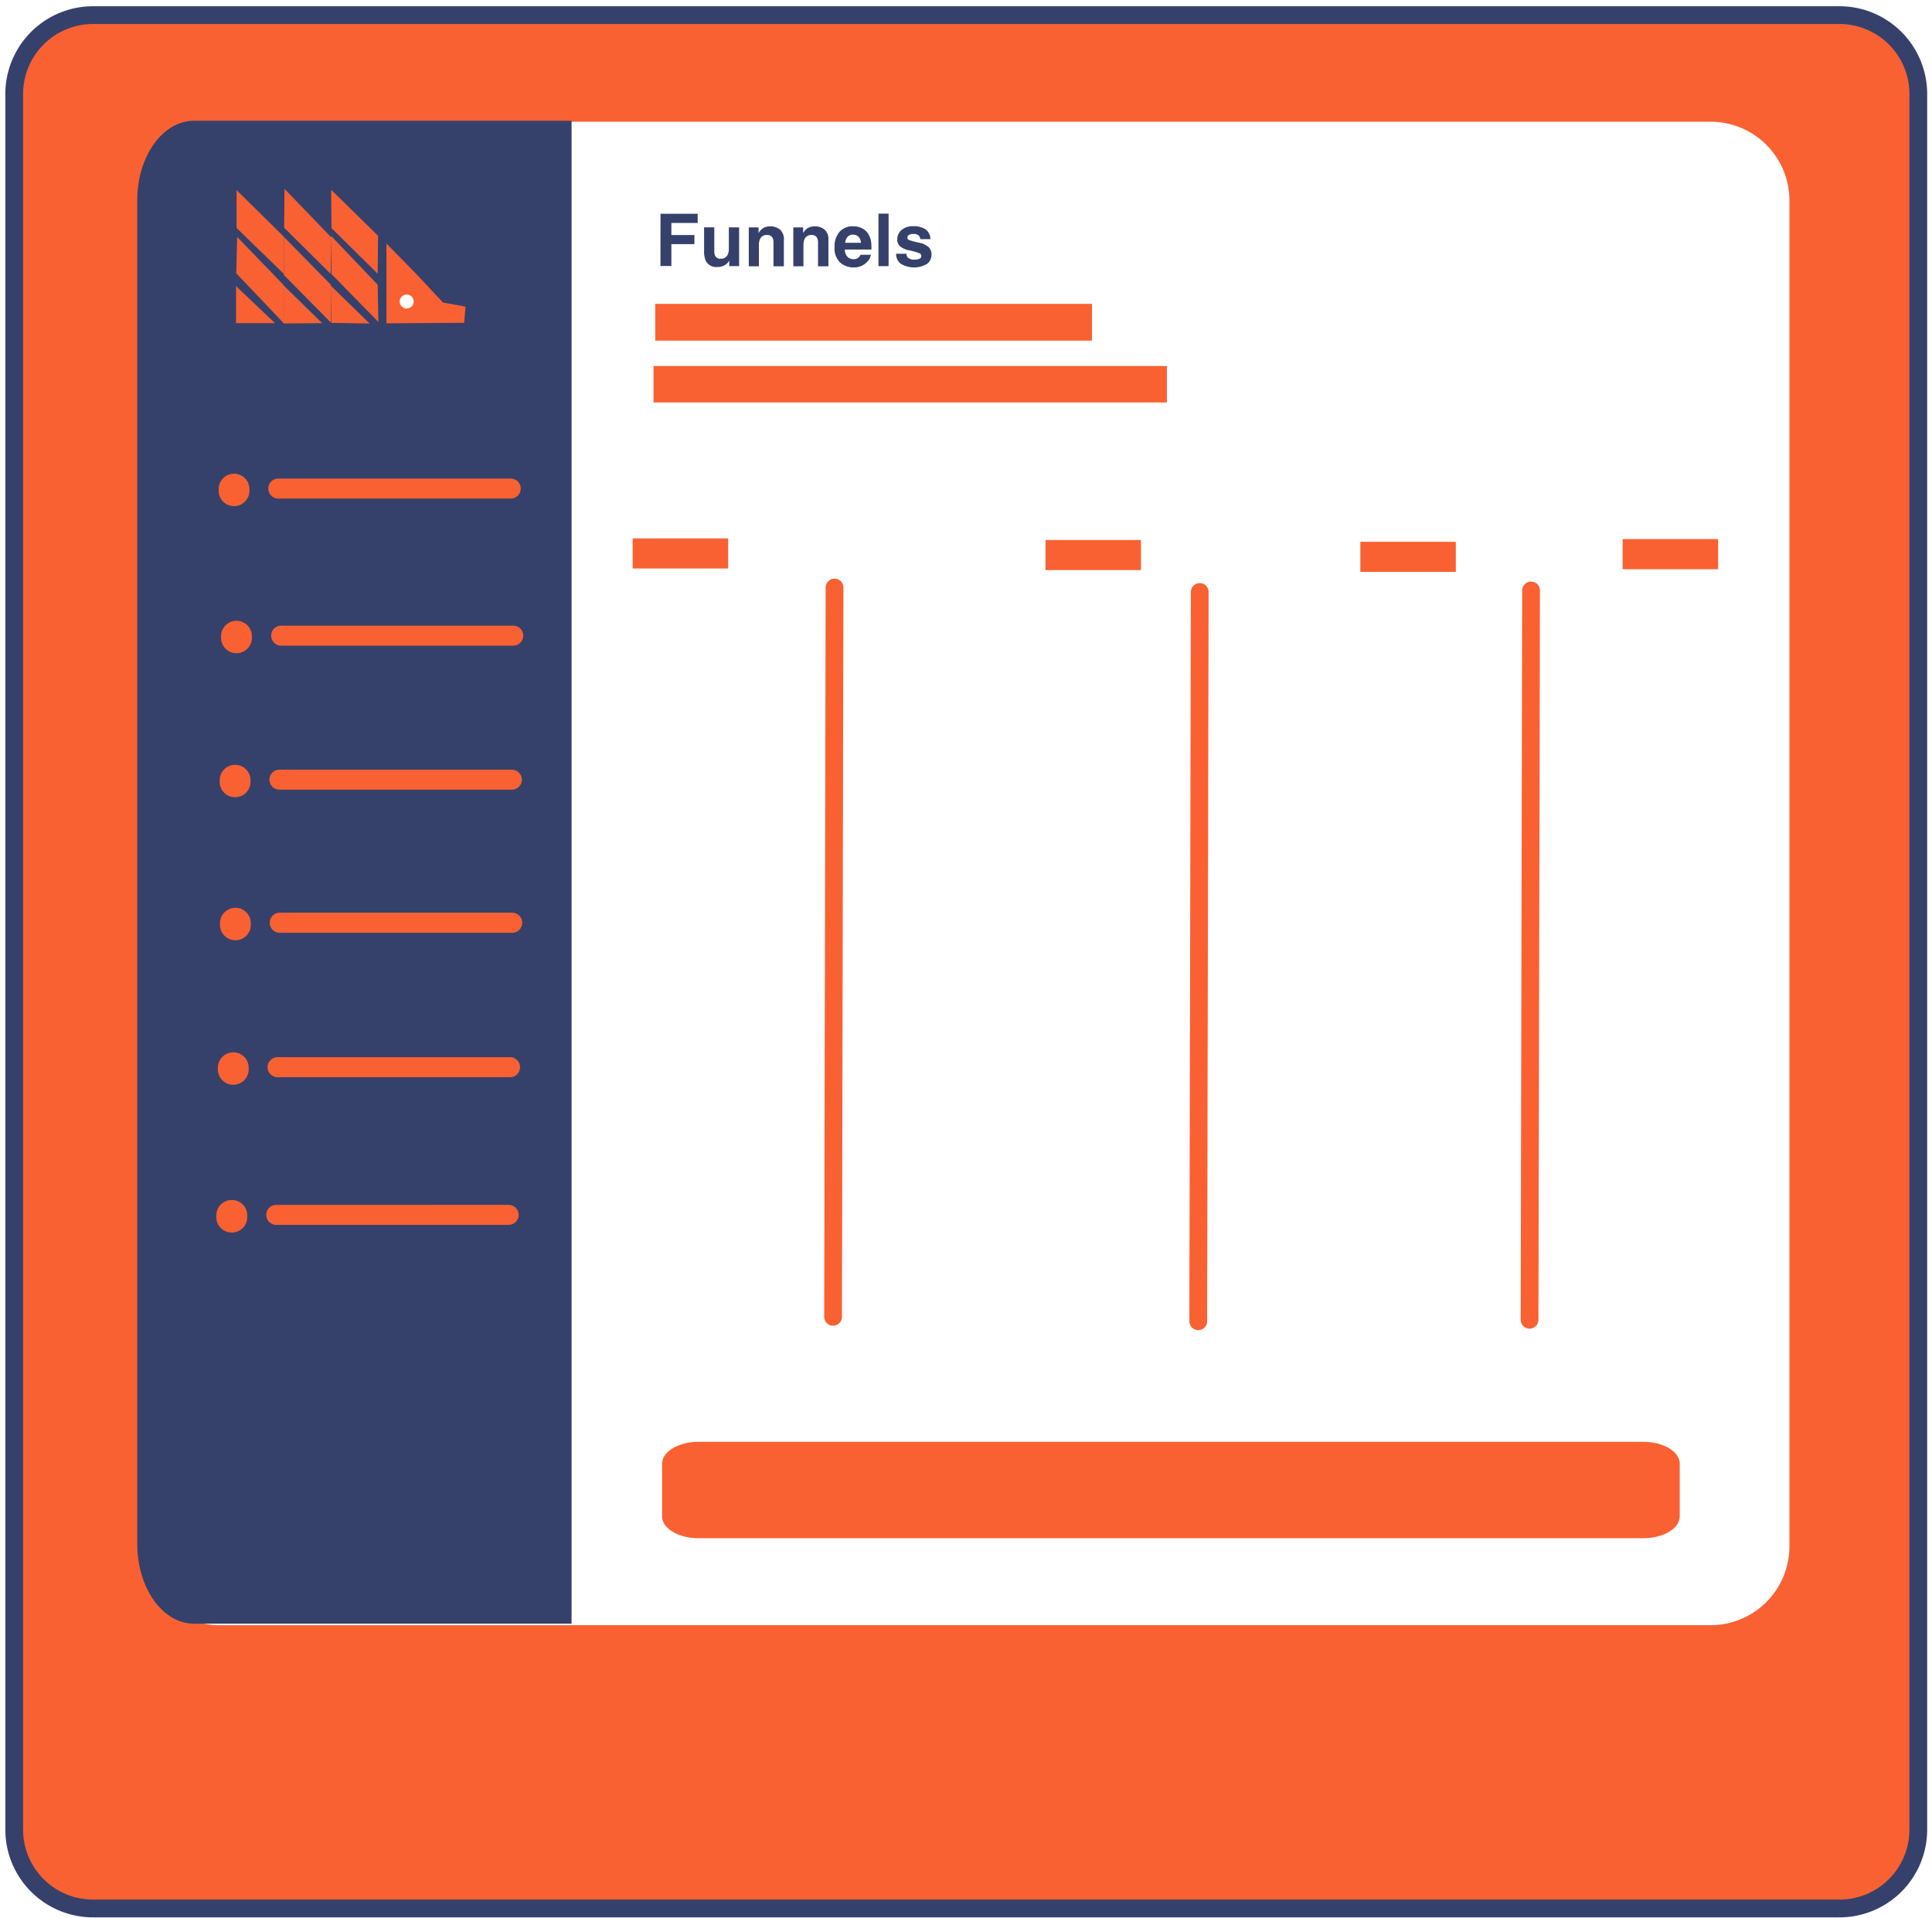 <svg xmlns:xlink="http://www.w3.org/1999/xlink" fill="none" viewBox="0 0 272 270"><path fill="#F96132" fill-rule="evenodd" stroke="#35416B" stroke-linecap="round" stroke-linejoin="round" stroke-width="2.5" d="M13.1 2.13h245.867a11.091 11.091 0 017.852 3.25 11.116 11.116 0 013.253 7.856v244.358a11.118 11.118 0 01-3.253 7.856 11.098 11.098 0 01-7.852 3.251H13.1c-2.944 0-5.767-1.17-7.849-3.253a11.11 11.11 0 01-3.25-7.854V13.282A11.113 11.113 0 018.84 2.98c1.35-.561 2.797-.85 4.259-.85z" clip-rule="evenodd"/><path fill="#fff" fill-rule="evenodd" d="M30.904 17.137H240.83c2.944 0 5.767 1.17 7.848 3.253a11.11 11.11 0 013.251 7.854v189.465c0 2.946-1.169 5.771-3.251 7.854a11.093 11.093 0 01-7.848 3.253H30.903c-2.943 0-5.767-1.17-7.848-3.253a11.11 11.11 0 01-3.251-7.854V28.244c0-2.946 1.17-5.77 3.25-7.854a11.096 11.096 0 017.85-3.253z" clip-rule="evenodd"/><path fill="#35416B" fill-rule="evenodd" d="M27.302 17.003h53.166V228.6H27.302c-4.406 0-7.98-5.025-7.98-11.22V28.218c0-6.21 3.574-11.215 7.98-11.215z" clip-rule="evenodd"/><path fill="#F96132" fill-rule="evenodd" d="M54.406 34.29v11.235l10.946-.077.185-2.279-3.165-.57-3.693-3.951-4.273-4.358z" clip-rule="evenodd"/><path fill="#fff" fill-rule="evenodd" d="M56.273 42.41a.987.987 0 011.696-.64.986.986 0 01-.716 1.666.993.993 0 01-.98-1.026z" clip-rule="evenodd"/><path fill="#F96132" fill-rule="evenodd" d="M46.62 26.714l.05 5.405 6.505 6.42.051-5.347-6.606-6.478zm.02 6.524l.03 5.353 6.602 6.74-.097-5.236-6.535-6.857zm-.067 6.985l.082 5.236 5.38.087-5.462-5.323zm-6.519-13.637l-.051 5.482 6.555 6.487.082-5.132-6.586-6.837z" clip-rule="evenodd"/><path fill="#F96132" fill-rule="evenodd" d="M39.972 33.356v5.369l6.617 6.703v-5.333l-6.617-6.739zm-.035 6.837v5.353l5.416-.051-5.416-5.302z" clip-rule="evenodd"/><path fill="#F96132" fill-rule="evenodd" d="M33.31 26.766v5.332l6.667 6.483v-5.24l-6.668-6.575zm.076 6.59l6.545 6.775v5.358l-6.668-7.006.123-5.127zm-.149 6.929V45.5h5.478l-5.478-5.215zm-.287 26.412a2.169 2.169 0 012.17 2.166v.231a2.177 2.177 0 01-2.17 2.171 2.17 2.17 0 01-2.17-2.17v-.232a2.167 2.167 0 012.17-2.166zm.344 20.705a2.17 2.17 0 012.17 2.171v.226a2.172 2.172 0 01-2.17 2.171 2.17 2.17 0 01-2.17-2.17v-.227a2.172 2.172 0 012.17-2.17zm-.196 20.279a2.16 2.16 0 012.004 1.336c.11.263.166.545.166.83v.231a2.17 2.17 0 01-2.17 2.171 2.172 2.172 0 01-2.17-2.171v-.231a2.172 2.172 0 012.17-2.166zm.041 20.13a2.17 2.17 0 012.17 2.171v.231a2.166 2.166 0 01-2.17 2.166 2.17 2.17 0 01-2.17-2.166v-.231a2.176 2.176 0 012.17-2.171zm-.296 20.351a2.17 2.17 0 012.17 2.171v.226a2.17 2.17 0 11-4.34 0v-.236a2.173 2.173 0 012.17-2.161zm-.196 20.787a2.166 2.166 0 012.165 2.171v.247a2.161 2.161 0 01-.634 1.531 2.17 2.17 0 01-1.53.635 2.177 2.177 0 01-1.548-.626 2.155 2.155 0 01-.643-1.54v-.231a2.173 2.173 0 012.19-2.187zm6.53-101.57h32.73a1.405 1.405 0 011.405 1.407 1.412 1.412 0 01-1.405 1.412h-32.73a1.41 1.41 0 01-.994-2.406c.264-.264.621-.412.994-.412zm.359 20.711h32.725a1.405 1.405 0 011.405 1.406 1.407 1.407 0 01-1.405 1.412H39.536a1.41 1.41 0 010-2.818zm-.195 20.274h32.725a1.412 1.412 0 011.41 1.406 1.413 1.413 0 01-1.41 1.412H39.34a1.406 1.406 0 01-1.405-1.412 1.404 1.404 0 011.405-1.406zm.041 20.135h32.725a1.409 1.409 0 011.41 1.406 1.41 1.41 0 01-1.41 1.427H39.382a1.404 1.404 0 01-1.405-1.411 1.407 1.407 0 011.405-1.422zm-.303 20.346h32.73a1.406 1.406 0 011.406 1.411 1.408 1.408 0 01-1.406 1.407H39.08a1.408 1.408 0 010-2.818zm-.194 20.792H71.61a1.409 1.409 0 110 2.818H38.885a1.414 1.414 0 01-.994-2.406c.264-.264.621-.412.994-.412z" clip-rule="evenodd"/><path fill="#35416B" fill-rule="evenodd" d="M92.994 30.092h5.231v1.298h-3.703v1.699h3.242v1.283h-3.242v3.08h-1.539l.01-7.36zm7.57 1.914v3.29c-.013.24.025.48.113.703a.756.756 0 00.764.416.993.993 0 001.026-.59 2.06 2.06 0 00.144-.847v-2.972h1.446v5.461h-1.39v-.77l-.097.15a1.17 1.17 0 01-.19.22c-.188.178-.41.318-.652.41a2.221 2.221 0 01-.733.113 1.641 1.641 0 01-1.631-.872 3.327 3.327 0 01-.236-1.422v-3.29h1.436zm9.792 1.807v3.68h-1.461v-3.321a1.547 1.547 0 00-.113-.662.816.816 0 00-.8-.421.995.995 0 00-1.001.616 2.126 2.126 0 00-.138.831v2.957h-1.426v-5.477h1.38v.796a2.38 2.38 0 01.513-.606 1.794 1.794 0 011.113-.334c.5-.02.991.138 1.385.447a1.793 1.793 0 01.548 1.494zm6.273 0v3.68h-1.462v-3.321c.01-.227-.03-.453-.118-.662a.808.808 0 00-.8-.421.996.996 0 00-.995.616 2.145 2.145 0 00-.139.831v2.957h-1.426v-5.477h1.38v.796a2.4 2.4 0 01.513-.606 1.82 1.82 0 011.118-.334c.5-.02.992.138 1.385.447a1.795 1.795 0 01.544 1.494zm2.354.374h2.221a1.253 1.253 0 00-.343-.857 1.072 1.072 0 00-.765-.292.968.968 0 00-.769.308c-.197.24-.316.533-.344.842zm3.242-1.267c.218.342.36.727.415 1.129.042.36.057.721.047 1.083h-3.74a1.374 1.374 0 00.513 1.155c.21.14.457.21.708.205.263.011.52-.079.718-.252a1.18 1.18 0 00.267-.374h1.457c-.063.374-.242.72-.513.985a2.492 2.492 0 01-1.965.796 2.754 2.754 0 01-1.836-.672 2.714 2.714 0 01-.795-2.182 3.038 3.038 0 01.718-2.176 2.444 2.444 0 011.867-.76 2.88 2.88 0 011.226.257c.375.175.692.455.913.806zm2.878 4.547h-1.426v-7.386h1.426v7.386zm2.508-1.745a.95.95 0 00.195.544 1.31 1.31 0 00.98.282c.23.01.46-.032.672-.123a.403.403 0 00.246-.374.423.423 0 00-.2-.37 8.462 8.462 0 00-1.488-.431 3.007 3.007 0 01-1.308-.575 1.246 1.246 0 01-.379-.98 1.702 1.702 0 01.59-1.304 2.41 2.41 0 011.672-.544 3.076 3.076 0 011.667.41 1.77 1.77 0 01.738 1.411h-1.431a.81.81 0 00-.154-.435.963.963 0 00-.8-.293 1.12 1.12 0 00-.661.149.413.413 0 00-.201.339.367.367 0 00.211.354c.483.175.981.307 1.487.395.472.089.912.3 1.277.61a1.367 1.367 0 01.421 1.027 1.663 1.663 0 01-.605 1.325 3.615 3.615 0 01-3.765-.031 1.756 1.756 0 01-.616-1.386h1.452z" clip-rule="evenodd"/><path fill="url(#pattern0)" d="M66.875 72.821h187.219v120.616H66.875z"/><path stroke="#F96132" stroke-linecap="round" stroke-linejoin="round" stroke-width="2.5" d="M117.491 82.716l-.205 102.688m51.621-102.061l-.211 102.682m46.857-102.893l-.211 102.683"/><path fill="#F96132" fill-rule="evenodd" d="M92.25 42.78h61.485v5.178H92.25V42.78zm-.241 8.75h72.271v5.133H92.009v-5.132zm-2.94 24.278h13.444v4.234H89.069v-4.234zm58.125.22h13.439v4.24h-13.439v-4.24zm44.323.257h13.443v4.234h-13.443v-4.234zm36.93-.385h13.439v4.24h-13.439V75.9zM98.338 203h133.018c2.831 0 5.129 1.38 5.129 3.079v7.412c0 1.704-2.298 3.079-5.129 3.079H98.338c-2.831 0-5.129-1.38-5.129-3.079v-7.407c0-1.704 2.298-3.084 5.13-3.084z" clip-rule="evenodd"/><defs><pattern id="pattern0" width="1" height="1" patternContentUnits="objectBoundingBox"><use transform="scale(.003 .004)" xlink:href="#image0"/></pattern></defs></svg>